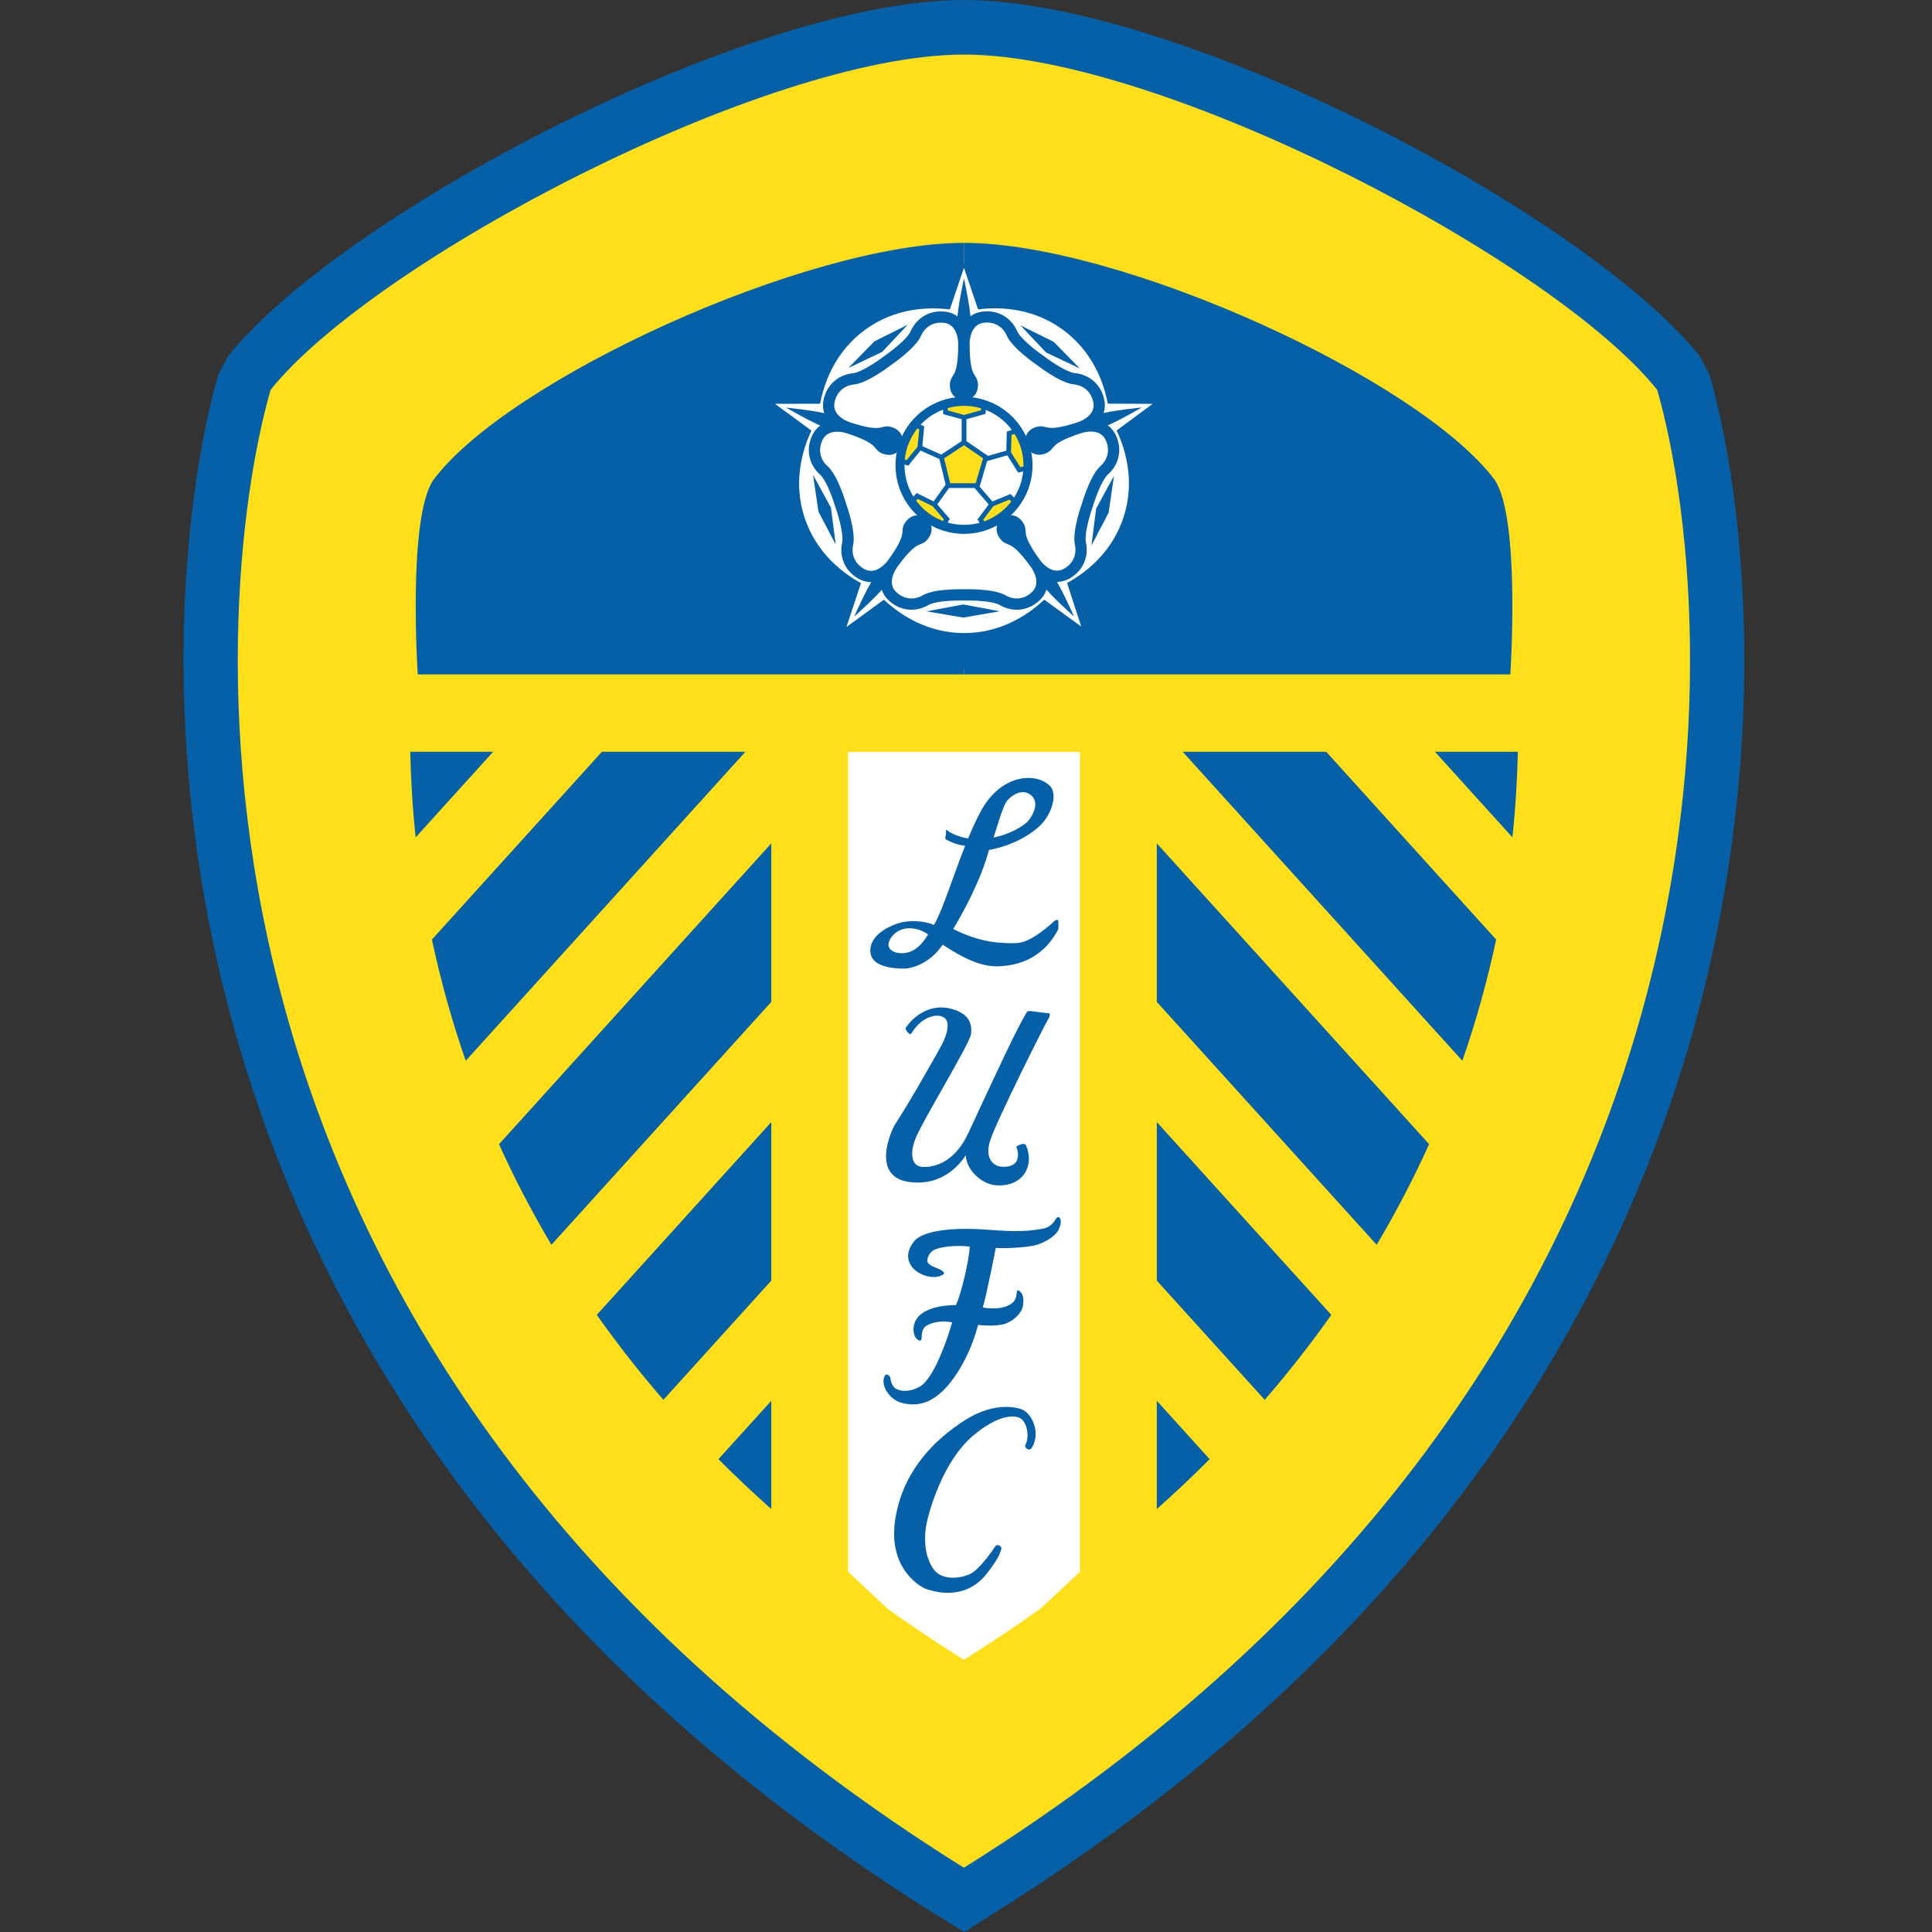 <svg width="200" height="200" viewBox="0 0 200 200" fill="none" xmlns="http://www.w3.org/2000/svg">
<rect x="0" y="0" width="200" height="200" fill="#333333" stroke="none"/>
<path d="M96.802 198.137C63.353 177.224 43.642 152.447 32.418 128.523C14.275 89.849 18.437 53.328 22.581 38.815L23.618 36.851C29.725 29.212 44.288 19.415 59.767 11.93C73.917 5.087 89.126 0 99.781 0C110.438 0 125.649 5.086 139.798 11.93C155.277 19.415 169.841 29.212 175.948 36.852L176.985 38.816C181.13 53.329 185.291 89.849 167.148 128.522C155.922 152.446 136.211 177.224 102.76 198.137L99.831 200L96.802 198.137Z" fill="#0560A7"/>
<path fill-rule="evenodd" clip-rule="evenodd" d="M99.781 193.348C15.217 140.48 21.606 62.788 28.009 40.361C38.683 27.009 79.243 5.649 99.781 5.649C120.324 5.649 160.884 27.009 171.557 40.361C177.962 62.788 184.347 140.48 99.781 193.348Z" fill="#FFDF1A"/>
<path fill-rule="evenodd" clip-rule="evenodd" d="M99.798 25.142C116.071 25.142 147.014 39.292 154.75 49.706C157.419 53.709 156.349 69.812 156.349 69.812H99.798V25.142Z" fill="#0560A7"/>
<path fill-rule="evenodd" clip-rule="evenodd" d="M99.798 25.142C83.525 25.142 52.581 39.292 44.845 49.706C42.175 53.709 43.245 69.812 43.245 69.812H99.798V25.142" fill="#0560A7"/>
<path fill-rule="evenodd" clip-rule="evenodd" d="M87.789 162.704L91.928 166.573C94.431 168.351 97.038 170.105 99.781 171.819C102.57 170.079 105.219 168.298 107.754 166.488L111.808 162.704V77.836H87.789V162.704" fill="white"/>
<path fill-rule="evenodd" clip-rule="evenodd" d="M122.429 77.822L151.382 109.81C152.871 105.527 154.015 101.328 154.88 97.261L137.285 77.822H122.429" fill="#0560A7"/>
<path fill-rule="evenodd" clip-rule="evenodd" d="M148.545 77.822L156.564 86.681C156.891 83.596 157.068 80.635 157.127 77.822H148.545Z" fill="#0560A7"/>
<path fill-rule="evenodd" clip-rule="evenodd" d="M119.751 145.009V156.219C121.665 154.513 123.494 152.791 125.222 151.053L119.751 145.009Z" fill="#0560A7"/>
<path fill-rule="evenodd" clip-rule="evenodd" d="M119.751 116.157V132.569L130.926 144.909C133.441 141.999 135.734 139.062 137.816 136.116L119.751 116.157Z" fill="#0560A7"/>
<path fill-rule="evenodd" clip-rule="evenodd" d="M119.751 87.306V103.716L142.515 128.862C144.581 125.379 146.379 121.899 147.94 118.445L119.751 87.306Z" fill="#0560A7"/>
<path fill-rule="evenodd" clip-rule="evenodd" d="M77.164 77.822L48.212 109.81C46.724 105.527 45.577 101.328 44.714 97.261L62.309 77.822H77.164" fill="#0560A7"/>
<path fill-rule="evenodd" clip-rule="evenodd" d="M51.051 77.822L43.031 86.681C42.7 83.596 42.527 80.635 42.47 77.822H51.051Z" fill="#0560A7"/>
<path fill-rule="evenodd" clip-rule="evenodd" d="M79.844 145.009V156.219C77.931 154.513 76.102 152.791 74.372 151.053L79.844 145.009Z" fill="#0560A7"/>
<path fill-rule="evenodd" clip-rule="evenodd" d="M79.844 116.157V132.569L68.672 144.909C66.155 141.999 63.862 139.062 61.778 136.116L79.844 116.157Z" fill="#0560A7"/>
<path fill-rule="evenodd" clip-rule="evenodd" d="M79.844 87.306V103.716L57.083 128.862C55.015 125.379 53.215 121.899 51.657 118.445L79.844 87.306Z" fill="#0560A7"/>
<path fill-rule="evenodd" clip-rule="evenodd" d="M99.789 27.345C88.247 27.345 78.853 36.737 78.853 48.28C78.853 59.825 88.247 69.218 99.789 69.218C111.334 69.217 120.726 59.825 120.726 48.28C120.726 36.737 111.334 27.345 99.789 27.345Z" fill="#0560A7"/>
<path fill-rule="evenodd" clip-rule="evenodd" d="M99.798 48.166L99.795 48.17H99.792V48.164L99.798 48.166ZM114.886 43.236C114.544 39.522 112.897 36.218 109.995 34.109C107.084 31.992 103.42 31.458 99.769 32.289C96.128 31.469 92.482 32.01 89.578 34.118C86.665 36.234 85.022 39.555 84.685 43.285C82.781 46.492 82.167 50.129 83.275 53.541C84.389 56.966 87.04 59.555 90.481 61.026C92.946 63.828 96.213 65.537 99.803 65.537C103.404 65.537 106.682 63.816 109.146 60.995C112.573 59.522 115.206 56.94 116.317 53.527C117.427 50.103 116.807 46.453 114.886 43.236Z" fill="white"/>
<path fill-rule="evenodd" clip-rule="evenodd" d="M99.789 35.526L101.326 32.255L99.789 27.725L98.254 32.255L99.789 35.526Z" fill="white"/>
<path fill-rule="evenodd" clip-rule="evenodd" d="M87.77 44.265L85.133 41.795L80.224 41.804L84.186 44.713L87.77 44.265Z" fill="white"/>
<path fill-rule="evenodd" clip-rule="evenodd" d="M92.365 58.395L89.203 60.141L87.625 64.906L91.685 61.945L92.365 58.395Z" fill="white"/>
<path fill-rule="evenodd" clip-rule="evenodd" d="M107.23 58.392L107.911 61.94L111.927 64.859L110.393 60.136L107.23 58.392Z" fill="white"/>
<path fill-rule="evenodd" clip-rule="evenodd" d="M111.815 44.257L115.4 44.705L119.32 41.808L114.451 41.785L111.815 44.257Z" fill="white"/>
<path fill-rule="evenodd" clip-rule="evenodd" d="M99.789 34.944C99.789 34.944 100.504 34.717 100.504 33.405C100.504 32.093 99.789 28.814 99.789 28.814C99.789 28.814 99.074 32.093 99.074 33.405C99.074 34.717 99.789 34.944 99.789 34.944Z" fill="#0560A7"/>
<path fill-rule="evenodd" clip-rule="evenodd" d="M107.578 58.862C107.578 58.862 107.133 59.466 107.903 60.528C108.675 61.59 111.184 63.822 111.184 63.822C111.184 63.822 109.832 60.747 109.065 59.686C108.291 58.624 107.578 58.862 107.578 58.862Z" fill="#0560A7"/>
<path fill-rule="evenodd" clip-rule="evenodd" d="M112.373 44.073C112.373 44.073 112.811 44.686 114.057 44.28C115.308 43.874 118.203 42.179 118.203 42.179C118.203 42.179 114.863 42.513 113.615 42.916C112.368 43.323 112.373 44.073 112.373 44.073Z" fill="#0560A7"/>
<path fill-rule="evenodd" clip-rule="evenodd" d="M106.739 45.903C106.739 45.903 107.012 46.622 107.772 46.47C108.962 46.231 107.831 45.558 111.703 44.298C112.946 43.895 114.397 44.019 114.996 45.325C115.672 46.803 115.025 48.049 114.335 48.651C113.374 49.493 112.555 52.306 112.555 52.306V52.309C112.555 52.309 111.567 55.059 111.849 56.304C112.051 57.195 111.845 58.585 110.425 59.385C109.176 60.087 107.928 59.337 107.16 58.278C104.765 54.984 106.075 55.103 105.257 54.211C104.73 53.64 104.095 54.073 104.095 54.073C104.095 54.073 103.496 54.552 103.874 55.227C104.468 56.286 104.76 55.002 107.153 58.297C107.923 59.355 108.25 60.776 107.197 61.745C105.998 62.848 104.612 62.615 103.828 62.147C102.727 61.492 99.803 61.584 99.803 61.584H99.798C99.798 61.584 96.878 61.492 95.778 62.147C94.995 62.614 93.611 62.849 92.41 61.745C91.354 60.775 91.685 59.355 92.455 58.297C94.847 55.002 95.138 56.286 95.732 55.227C96.113 54.552 95.504 54.081 95.504 54.081C95.504 54.081 94.863 53.658 94.339 54.229C93.515 55.121 94.826 55.002 92.434 58.296C91.663 59.355 90.417 60.106 89.165 59.403C87.748 58.603 87.542 57.213 87.743 56.322C88.026 55.077 87.036 52.32 87.036 52.32L87.034 52.316C87.034 52.316 86.218 49.511 85.256 48.668C84.566 48.068 83.919 46.821 84.599 45.341C85.196 44.038 86.645 43.912 87.889 44.316C91.762 45.573 90.634 46.248 91.823 46.486C92.583 46.64 92.843 45.918 92.843 45.918C92.843 45.918 93.048 45.176 92.341 44.853C91.238 44.345 91.757 45.556 87.884 44.296C86.639 43.893 85.54 42.938 85.823 41.532C86.145 39.936 87.402 39.311 88.312 39.227C89.585 39.112 91.901 37.317 91.901 37.317L91.904 37.314C91.904 37.314 94.32 35.672 94.824 34.497C95.183 33.657 96.168 32.655 97.784 32.842C99.21 33.006 99.776 34.348 99.776 35.657C99.776 39.728 98.789 38.862 98.928 40.068C99.016 40.838 99.786 40.862 99.786 40.862C99.786 40.862 100.555 40.826 100.644 40.055C100.786 38.85 99.791 39.718 99.794 35.647C99.794 34.336 100.364 32.995 101.789 32.83C103.406 32.643 104.388 33.645 104.747 34.484C105.251 35.659 107.675 37.307 107.675 37.307L107.676 37.31C107.676 37.31 109.988 39.101 111.26 39.216C112.168 39.297 113.424 39.924 113.747 41.52C114.031 42.927 112.931 43.881 111.685 44.286C107.815 45.545 108.332 44.335 107.229 44.84C106.527 45.163 106.739 45.903 106.739 45.903Z" fill="white"/>
<path fill-rule="evenodd" clip-rule="evenodd" d="M88.752 48.28C88.752 42.184 93.695 37.243 99.79 37.243C105.887 37.243 110.827 42.185 110.827 48.28C110.827 54.377 105.887 59.318 99.79 59.318C93.695 59.318 88.752 54.377 88.752 48.28Z" fill="#0560A7"/>
<path fill-rule="evenodd" clip-rule="evenodd" d="M106.739 45.903C106.739 45.903 107.012 46.622 107.772 46.47C108.962 46.231 107.831 45.558 111.703 44.298C112.946 43.895 114.397 44.019 114.996 45.325C115.672 46.803 115.025 48.049 114.335 48.651C113.374 49.493 112.555 52.306 112.555 52.306V52.309C112.555 52.309 111.567 55.059 111.849 56.304C112.051 57.195 111.845 58.585 110.425 59.385C109.176 60.087 107.928 59.337 107.16 58.278C104.765 54.984 106.075 55.103 105.257 54.211C104.73 53.64 104.095 54.073 104.095 54.073C104.095 54.073 103.496 54.552 103.874 55.227C104.468 56.286 104.76 55.002 107.153 58.297C107.923 59.355 108.25 60.776 107.197 61.745C105.998 62.848 104.612 62.615 103.828 62.147C102.727 61.492 99.803 61.584 99.803 61.584H99.798C99.798 61.584 96.878 61.492 95.778 62.147C94.995 62.614 93.611 62.849 92.41 61.745C91.354 60.775 91.685 59.355 92.455 58.297C94.847 55.002 95.138 56.286 95.732 55.227C96.113 54.552 95.504 54.081 95.504 54.081C95.504 54.081 94.863 53.658 94.339 54.229C93.515 55.121 94.826 55.002 92.434 58.296C91.663 59.355 90.417 60.106 89.165 59.403C87.748 58.603 87.542 57.213 87.743 56.322C88.026 55.077 87.036 52.32 87.036 52.32L87.034 52.316C87.034 52.316 86.218 49.511 85.256 48.668C84.566 48.068 83.919 46.821 84.599 45.341C85.196 44.038 86.645 43.912 87.889 44.316C91.762 45.573 90.634 46.248 91.823 46.486C92.583 46.64 92.843 45.918 92.843 45.918C92.843 45.918 93.048 45.176 92.341 44.853C91.238 44.345 91.757 45.556 87.884 44.296C86.639 43.893 85.54 42.938 85.823 41.532C86.145 39.936 87.402 39.311 88.312 39.227C89.585 39.112 91.901 37.317 91.901 37.317L91.904 37.314C91.904 37.314 94.32 35.672 94.824 34.497C95.183 33.657 96.168 32.655 97.784 32.842C99.21 33.006 99.776 34.348 99.776 35.657C99.776 39.728 98.789 38.862 98.928 40.068C99.016 40.838 99.786 40.862 99.786 40.862C99.786 40.862 100.555 40.826 100.644 40.055C100.786 38.85 99.791 39.718 99.794 35.647C99.794 34.336 100.364 32.995 101.789 32.83C103.406 32.643 104.388 33.645 104.747 34.484C105.251 35.659 107.675 37.307 107.675 37.307L107.676 37.31C107.676 37.31 109.988 39.101 111.26 39.216C112.168 39.297 113.424 39.924 113.747 41.52C114.031 42.927 112.931 43.881 111.685 44.286C107.815 45.545 108.332 44.335 107.229 44.84C106.527 45.163 106.739 45.903 106.739 45.903Z" fill="white"/>
<path d="M106.739 45.903C106.739 45.903 107.012 46.622 107.772 46.47C108.962 46.231 107.831 45.558 111.703 44.298C112.946 43.895 114.397 44.019 114.996 45.325C115.672 46.803 115.025 48.049 114.335 48.651C113.374 49.493 112.555 52.306 112.555 52.306V52.309C112.555 52.309 111.567 55.059 111.849 56.304C112.051 57.195 111.845 58.585 110.425 59.385C109.176 60.087 107.928 59.337 107.16 58.278C104.765 54.984 106.075 55.103 105.257 54.211C104.73 53.64 104.095 54.073 104.095 54.073C104.095 54.073 103.496 54.552 103.874 55.227C104.468 56.286 104.76 55.002 107.153 58.297C107.923 59.355 108.25 60.776 107.197 61.745C105.998 62.848 104.612 62.615 103.828 62.147C102.727 61.492 99.803 61.584 99.803 61.584H99.798C99.798 61.584 96.878 61.492 95.778 62.147C94.995 62.614 93.611 62.849 92.41 61.745C91.354 60.775 91.685 59.355 92.455 58.297C94.847 55.002 95.138 56.286 95.732 55.227C96.113 54.552 95.504 54.081 95.504 54.081C95.504 54.081 94.863 53.658 94.339 54.229C93.515 55.121 94.826 55.002 92.434 58.296C91.663 59.355 90.417 60.106 89.165 59.403C87.748 58.603 87.542 57.213 87.743 56.322C88.026 55.077 87.036 52.32 87.036 52.32L87.034 52.316C87.034 52.316 86.218 49.511 85.256 48.668C84.566 48.068 83.919 46.821 84.599 45.341C85.196 44.038 86.645 43.912 87.889 44.316C91.762 45.573 90.634 46.248 91.823 46.486C92.583 46.64 92.843 45.918 92.843 45.918C92.843 45.918 93.048 45.176 92.341 44.853C91.238 44.345 91.757 45.556 87.884 44.296C86.639 43.893 85.54 42.938 85.823 41.532C86.145 39.936 87.402 39.311 88.312 39.227C89.585 39.112 91.901 37.317 91.901 37.317L91.904 37.314C91.904 37.314 94.32 35.672 94.824 34.497C95.183 33.657 96.168 32.655 97.784 32.842C99.21 33.006 99.776 34.348 99.776 35.657C99.776 39.728 98.789 38.862 98.928 40.068C99.016 40.838 99.786 40.862 99.786 40.862C99.786 40.862 100.555 40.826 100.644 40.055C100.786 38.85 99.794 39.718 99.794 35.647C99.794 34.336 100.364 32.995 101.789 32.83C103.406 32.643 104.388 33.645 104.747 34.484C105.251 35.659 107.675 37.307 107.675 37.307L107.676 37.31C107.676 37.31 109.988 39.101 111.26 39.216C112.168 39.297 113.424 39.924 113.747 41.52C114.031 42.927 112.931 43.881 111.685 44.286C107.815 45.545 108.332 44.335 107.229 44.84C106.527 45.163 106.739 45.903 106.739 45.903Z" stroke="#0560A7" stroke-width="1.166"/>
<path fill-rule="evenodd" clip-rule="evenodd" d="M99.798 45.795L102.048 47.339L101.186 50.273H98.171L97.454 47.339L99.798 45.795Z" fill="#FFDF1A"/>
<path d="M99.798 45.795L102.048 47.339L101.186 50.273H98.171L97.454 47.339L99.798 45.795Z" stroke="#0560A7" stroke-width="0.491"/>
<path d="M95.221 46.343L97.454 47.339" stroke="#0560A7" stroke-width="0.491"/>
<path d="M99.798 43.183V45.795" stroke="#0560A7" stroke-width="0.491"/>
<path d="M104.371 46.853L102.004 47.526" stroke="#0560A7" stroke-width="0.491"/>
<path d="M98.134 50.245L96.789 52.13" stroke="#0560A7" stroke-width="0.491"/>
<path d="M100.998 50.273L102.595 52.13" stroke="#0560A7" stroke-width="0.491"/>
<path fill-rule="evenodd" clip-rule="evenodd" d="M97.876 42.681L99.798 43.21L101.789 42.655L101.842 41.927C101.842 41.927 100.463 41.469 99.734 41.49C99.249 41.503 97.838 41.814 97.838 41.814L97.876 42.681Z" fill="#FFDF1A"/>
<path d="M97.876 42.681L99.798 43.21L101.789 42.655L101.842 41.927C101.842 41.927 100.463 41.469 99.734 41.49C99.249 41.503 97.838 41.814 97.838 41.814L97.876 42.681Z" stroke="#0560A7" stroke-width="0.491"/>
<path fill-rule="evenodd" clip-rule="evenodd" d="M104.468 44.854L104.413 46.892L105.512 48.645L106.378 48.436C106.378 48.436 106.428 46.846 106.24 46.397C106.048 45.947 105.349 44.539 105.349 44.539L104.468 44.854Z" fill="#FFDF1A"/>
<path d="M104.468 44.854L104.413 46.892L105.512 48.645L106.378 48.436C106.378 48.436 106.428 46.846 106.24 46.397C106.048 45.947 105.349 44.539 105.349 44.539L104.468 44.854Z" stroke="#0560A7" stroke-width="0.491"/>
<path fill-rule="evenodd" clip-rule="evenodd" d="M104.555 51.428L102.669 52.202L101.492 53.786L101.945 54.507C101.945 54.507 103.521 53.879 103.857 53.524C104.213 53.141 105.226 52.11 105.226 52.11L104.555 51.428Z" fill="#FFDF1A"/>
<path d="M104.555 51.428L102.669 52.202L101.492 53.786L101.945 54.507C101.945 54.507 103.521 53.879 103.857 53.524C104.213 53.141 105.226 52.11 105.226 52.11L104.555 51.428Z" stroke="#0560A7" stroke-width="0.491"/>
<path fill-rule="evenodd" clip-rule="evenodd" d="M98.019 53.743L96.704 52.209L94.95 51.343L94.305 52.049C94.305 52.049 95.391 53.393 95.827 53.618C96.257 53.843 97.575 54.452 97.575 54.452L98.019 53.743Z" fill="#FFDF1A"/>
<path d="M98.019 53.743L96.704 52.209L94.95 51.343L94.305 52.049C94.305 52.049 95.391 53.393 95.827 53.618C96.257 53.843 97.575 54.452 97.575 54.452L98.019 53.743Z" stroke="#0560A7" stroke-width="0.491"/>
<path fill-rule="evenodd" clip-rule="evenodd" d="M93.931 47.924L95.221 46.343L95.416 44.285L94.756 43.974C94.756 43.974 93.789 45.245 93.637 45.71C93.456 46.275 93.142 47.651 93.142 47.651L93.931 47.924Z" fill="#FFDF1A"/>
<path d="M93.931 47.924L95.221 46.343L95.416 44.285L94.756 43.974C94.756 43.974 93.789 45.245 93.637 45.71C93.456 46.275 93.142 47.651 93.142 47.651L93.931 47.924Z" stroke="#0560A7" stroke-width="0.491"/>
<path d="M93.17 48.173C93.17 44.514 96.137 41.548 99.799 41.548C103.455 41.548 106.418 44.514 106.418 48.173C106.418 51.832 103.455 54.798 99.799 54.798C96.136 54.798 93.17 51.832 93.17 48.173Z" stroke="#0560A7" stroke-width="0.935"/>
<path fill-rule="evenodd" clip-rule="evenodd" d="M90.522 35.331L93.966 33.619L91.32 36.428L87.835 38.083L90.522 35.331Z" fill="#0560A7"/>
<path fill-rule="evenodd" clip-rule="evenodd" d="M99.711 63.928L95.919 63.288L99.711 62.57L103.501 63.281L99.711 63.928Z" fill="#0560A7"/>
<path fill-rule="evenodd" clip-rule="evenodd" d="M114.766 53.064L112.985 56.474L113.474 52.645L115.321 49.259L114.766 53.064Z" fill="#0560A7"/>
<path fill-rule="evenodd" clip-rule="evenodd" d="M109.085 35.391L111.777 38.138L108.291 36.489L105.638 33.684L109.085 35.391Z" fill="#0560A7"/>
<path fill-rule="evenodd" clip-rule="evenodd" d="M84.728 52.968L84.165 49.163L86.02 52.546L86.515 56.373L84.728 52.968Z" fill="#0560A7"/>
<path fill-rule="evenodd" clip-rule="evenodd" d="M87.218 44.091C87.218 44.091 87.225 43.339 85.975 42.934C84.727 42.528 81.386 42.197 81.386 42.197C81.386 42.197 84.285 43.892 85.532 44.296C86.783 44.703 87.218 44.091 87.218 44.091Z" fill="#0560A7"/>
<path fill-rule="evenodd" clip-rule="evenodd" d="M92.034 58.872C92.034 58.872 91.321 58.633 90.548 59.697C89.778 60.759 88.428 63.833 88.428 63.833C88.428 63.833 90.936 61.601 91.709 60.539C92.478 59.477 92.034 58.873 92.034 58.872Z" fill="#0560A7"/>
<path fill-rule="evenodd" clip-rule="evenodd" d="M109.551 95.356C109.551 95.132 109.241 95.244 109.131 95.356C109.015 95.467 106.805 97.568 105.29 97.624C103.78 97.681 101.508 97.624 98.681 96.168C99.604 94.627 101.508 91.237 102.377 87.987C105.095 87.511 107.252 86.08 108.091 84.991C109.044 83.757 109.41 82.076 108.681 81.349C107.253 79.92 103.555 80.088 101.454 84.121C101.014 84.967 100.604 85.87 100.221 86.788C99.334 86.68 98.403 86.23 98.23 86.083C98.037 85.914 97.895 85.83 97.924 86.055C97.953 86.28 97.895 86.531 97.895 86.531C97.895 86.531 97.756 86.84 97.978 86.923C98.608 87.28 99.271 87.476 99.913 87.556C98.624 90.787 97.636 94.085 96.691 95.748C95.711 95.327 94.198 95.216 93.078 95.552C91.957 95.888 89.912 96.867 90.11 98.633C90.305 100.399 93.553 100.285 93.833 100.258C94.113 100.231 96.131 99.95 97.588 97.792C99.773 99.248 101.594 100.062 103.219 100.032C104.844 100.007 107.784 99.556 109.521 96.251C109.607 96.084 109.551 95.58 109.551 95.356Z" fill="#0560A7"/>
<path fill-rule="evenodd" clip-rule="evenodd" d="M96.074 96.728C94.9 95.888 93.163 95.775 92.268 97.036C91.37 98.297 92.769 98.661 93.079 98.661C93.386 98.661 94.788 98.942 96.074 96.728Z" fill="white"/>
<path fill-rule="evenodd" clip-rule="evenodd" d="M105.74 118.445C105.963 118.376 106.159 118.431 106.214 118.57C106.273 118.71 106.853 119.98 106.209 121.23C105.671 122.278 104.445 122.882 102.858 122.67C101.684 122.513 100.012 121.162 99.983 119.593C99.451 120.379 97.656 122.841 94.106 122.355C90.157 121.807 92.186 117.108 92.723 116.29C94.31 113.864 97.3 108.561 97.616 107.906C97.931 107.254 98.547 105.665 97.578 105.255C96.606 104.845 95.196 105.593 94.439 106.842C94.208 107.225 94.16 107.012 94.03 106.919C93.898 106.824 93.825 106.673 93.749 106.543C93.676 106.412 93.964 106.133 94.058 106.002C94.151 105.873 95.814 103.782 98.371 104.406C100.379 104.894 100.625 106.02 100.528 107.011C100.434 107.999 95.43 116.125 94.758 117.897C94.088 119.673 94.496 120.72 95.448 120.794C96.4 120.867 98.734 120.586 100.266 117.244C101.799 113.899 104.225 108.767 104.75 107.702C105.272 106.637 106.055 105.161 106.203 104.938C106.357 104.713 106.336 104.621 106.787 104.677C107.232 104.734 108.334 104.883 108.557 104.883C108.782 104.883 108.642 105.338 108.473 105.562C108.307 105.788 103.178 115.955 102.508 118.048C101.835 120.142 103.092 120.647 103.347 120.72C103.78 120.839 105.138 120.927 105.349 119.879C105.456 119.334 105.272 118.897 105.231 118.785C105.192 118.672 105.305 118.626 105.305 118.626C105.305 118.626 105.515 118.516 105.74 118.445Z" fill="#0560A7"/>
<path fill-rule="evenodd" clip-rule="evenodd" d="M109.74 126.126C109.656 125.955 109.435 125.939 109.297 126.183C109.162 126.428 108.783 127.024 108.036 127.171C105.758 127.626 103.975 127.403 101.436 127.252C98.894 127.104 95.572 127.308 94.619 128.513C93.666 129.716 94.061 130.579 94.256 130.922C94.534 131.426 95.123 131.876 95.935 132.098C96.748 132.324 97.362 132.127 97.644 131.932C97.924 131.736 97.447 131.51 97.279 131.398C97.111 131.288 96.024 131.035 95.999 130.53C95.986 130.307 96.109 129.662 96.781 129.355C97.452 129.046 99.046 128.879 100.389 129.046C100.332 130.364 99.549 133.837 98.962 135.098C98.092 135.098 95.325 135.249 94.704 136.889C94.394 137.702 94.649 138.402 94.926 138.624C95.206 138.849 95.403 138.823 95.403 138.541C95.403 138.263 95.43 137.705 95.711 137.396C95.99 137.089 97.083 136.61 98.568 136.889C98.091 138.57 96.663 142.801 95.151 143.583C93.639 144.369 92.675 143.78 92.549 143.609C92.269 143.23 92.183 142.882 92.183 142.685C92.183 142.487 91.651 141.874 91.48 142.743C91.313 143.611 92.122 144.921 93.405 145.241C95.689 145.814 97.001 144.481 97.423 144.143C97.843 143.808 100.077 141.562 101.254 137.158C102.209 137.272 103.58 137.242 104.112 137.019C105.358 136.487 105.811 135.678 105.896 135.174C105.978 134.67 105.94 134.256 105.827 134.005C105.714 133.751 105.323 133.388 105.267 133.695C105.208 134.005 105.267 134.537 104.734 134.929C104.575 135.046 103.754 135.686 101.735 135.348C102.127 134.115 103.081 129.186 103.081 129.186C104.146 129.271 106.495 129.102 107.197 128.905C107.898 128.71 109.161 128.137 109.576 127.308C109.886 126.695 109.827 126.298 109.74 126.126Z" fill="#0560A7"/>
<path fill-rule="evenodd" clip-rule="evenodd" d="M102.857 86.7C103.164 85.747 103.837 83.394 104.254 82.889C104.676 82.386 105.85 81.488 106.805 82.386C107.754 83.281 106.59 84.883 106.326 85.102C104.845 86.364 102.857 86.7 102.857 86.7Z" fill="white"/>
<path fill-rule="evenodd" clip-rule="evenodd" d="M106.802 149.888C107.816 148.28 106.756 146.25 105.767 145.897C105.383 145.756 103.056 145.004 99.9 147.013C96.817 148.975 93.404 152.251 92.66 157.402C91.916 162.553 95.492 164.385 95.894 164.497C96.294 164.612 99.747 165.943 102.133 162.923C103.535 161.15 103.535 160.664 103.65 160.377C103.765 160.091 103.248 159.748 103.02 160.091C102.79 160.434 101.475 162.381 100.502 162.898C99.528 163.41 97.497 163.669 96.638 162.438C95.717 161.115 95.55 159.206 96.008 157.314C96.467 155.425 97.926 151.019 100.673 148.67C103.422 146.326 105.138 146.468 105.71 146.869C106.283 147.271 106.613 148.691 106.159 149.549C105.988 149.872 106.552 150.288 106.802 149.888Z" fill="#0560A7"/>
</svg>
